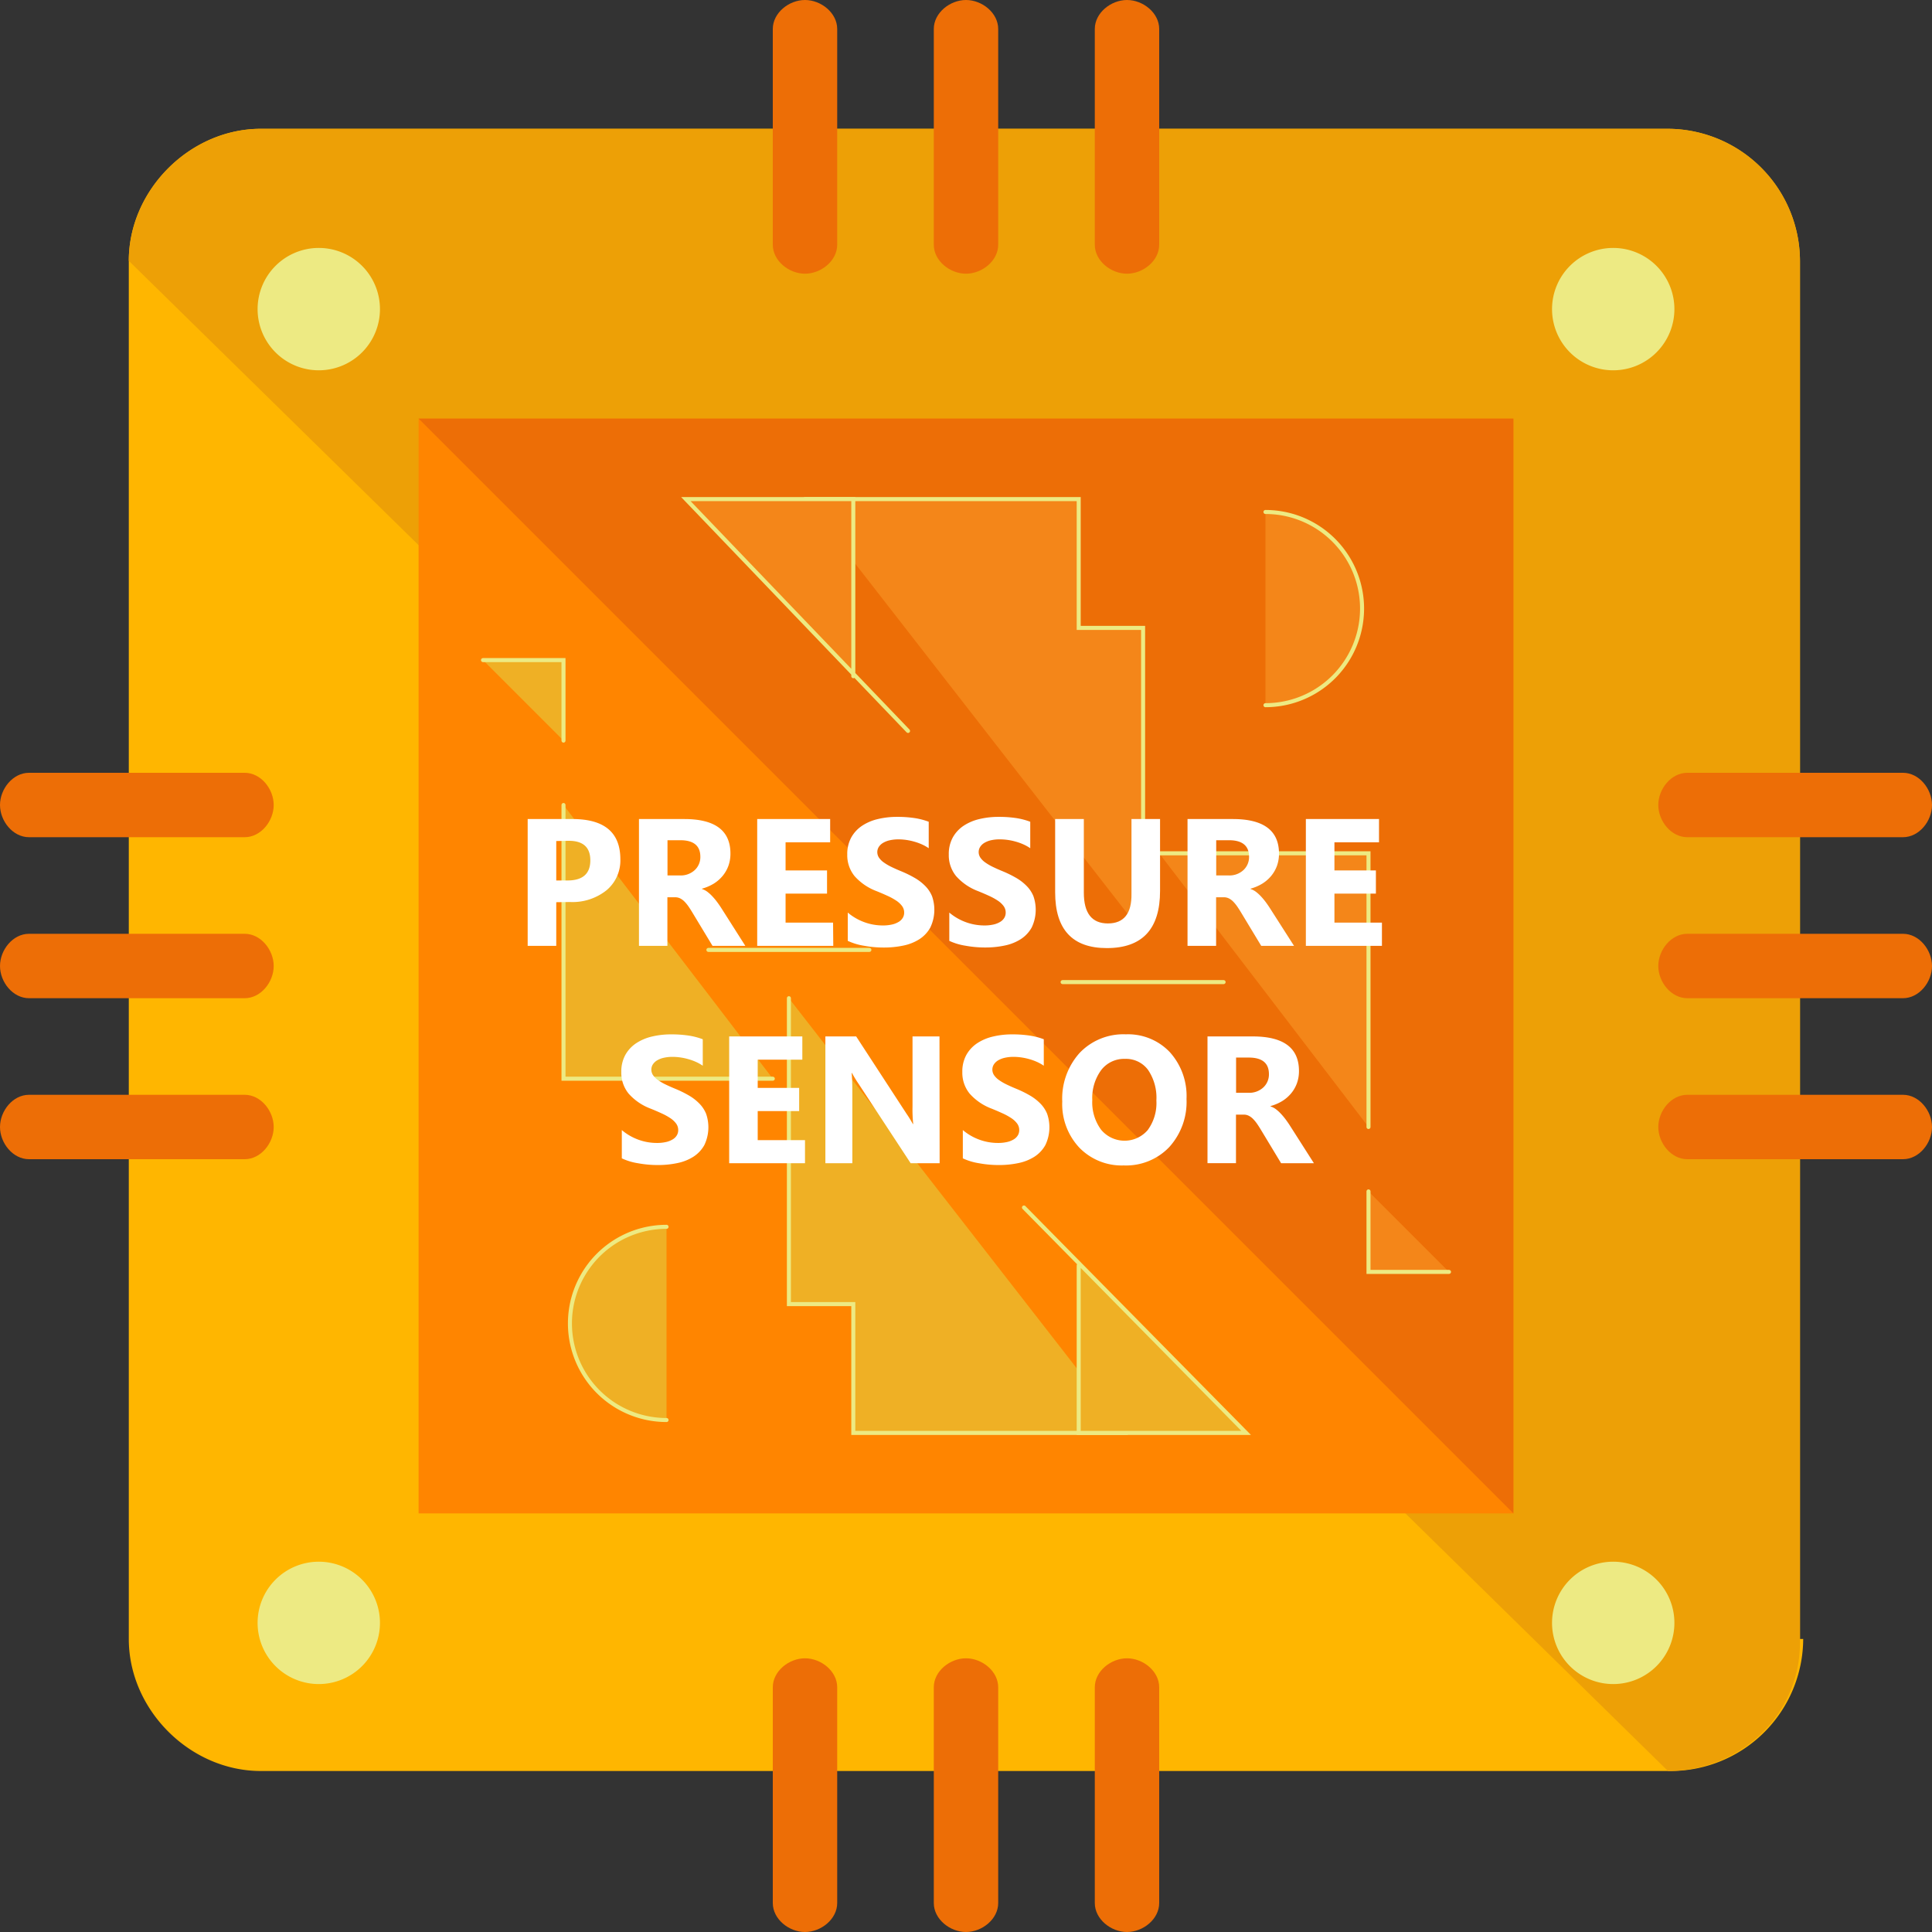 <svg xmlns="http://www.w3.org/2000/svg" viewBox="0 0 384 384"><rect x="0" y="0" width="384" height="384" fill="#333333" stroke="none"/><defs><style>.cls-1{fill:#ffb600;}.cls-2{fill:#eda006;}.cls-3{fill:#ff8500;}.cls-4{fill:#ed6e06;}.cls-5{fill:#edea83;}.cls-6{fill:#efb025;}.cls-7{fill:none;stroke:#edea82;stroke-linecap:round;stroke-miterlimit:10;stroke-width:0.8px;}.cls-8{fill:#f48619;}.cls-9{fill:#fff;}</style></defs><title>cpu3</title><g id="Layer_1" data-name="Layer 1"><path class="cls-1" d="M486.4,373.76A26.36,26.36,0,0,1,460.16,400H179.84c-14.08,0-26.24-12.16-26.24-26.24V99.84c0-14.08,12.16-26.24,26.24-26.24H459.52a26.36,26.36,0,0,1,26.24,26.24V373.76Zm0,0" transform="translate(-128 -48)"/><path class="cls-2" d="M153.6,99.84c0-14.08,12.16-26.24,26.24-26.24H459.52a26.36,26.36,0,0,1,26.24,26.24V374.4c0,14.72-12.16,25.6-26.24,25.6" transform="translate(-128 -48)"/><rect class="cls-3" x="83.2" y="83.2" width="217.6" height="217.6"/><polyline class="cls-4" points="83.2 83.2 300.8 83.2 300.8 300.8"/><path class="cls-4" d="M294.4,96.64c0,3.2-3.2,5.76-6.4,5.76s-6.4-2.56-6.4-5.76V53.76c0-3.2,3.2-5.76,6.4-5.76s6.4,2.56,6.4,5.76Zm0,0" transform="translate(-128 -48)"/><path class="cls-4" d="M326.4,96.64c0,3.2-3.2,5.76-6.4,5.76s-6.4-2.56-6.4-5.76V53.76c0-3.2,3.2-5.76,6.4-5.76s6.4,2.56,6.4,5.76Zm0,0" transform="translate(-128 -48)"/><path class="cls-4" d="M358.4,96.64c0,3.2-3.2,5.76-6.4,5.76s-6.4-2.56-6.4-5.76V53.76c0-3.2,3.2-5.76,6.4-5.76s6.4,2.56,6.4,5.76Zm0,0" transform="translate(-128 -48)"/><path class="cls-4" d="M326.4,426.24c0,3.2-3.2,5.76-6.4,5.76s-6.4-2.56-6.4-5.76V383.36c0-3.2,3.2-5.76,6.4-5.76s6.4,2.56,6.4,5.76Zm0,0" transform="translate(-128 -48)"/><path class="cls-4" d="M294.4,426.24c0,3.2-3.2,5.76-6.4,5.76s-6.4-2.56-6.4-5.76V383.36c0-3.2,3.2-5.76,6.4-5.76s6.4,2.56,6.4,5.76Zm0,0" transform="translate(-128 -48)"/><path class="cls-4" d="M358.4,426.24c0,3.2-3.2,5.76-6.4,5.76s-6.4-2.56-6.4-5.76V383.36c0-3.2,3.2-5.76,6.4-5.76s6.4,2.56,6.4,5.76Zm0,0" transform="translate(-128 -48)"/><path class="cls-4" d="M463.36,214.4c-3.2,0-5.76-3.2-5.76-6.4s2.56-6.4,5.76-6.4h42.88c3.2,0,5.76,3.2,5.76,6.4s-2.56,6.4-5.76,6.4Zm0,0" transform="translate(-128 -48)"/><path class="cls-4" d="M463.36,246.4c-3.2,0-5.76-3.2-5.76-6.4s2.56-6.4,5.76-6.4h42.88c3.2,0,5.76,3.2,5.76,6.4s-2.56,6.4-5.76,6.4Zm0,0" transform="translate(-128 -48)"/><path class="cls-4" d="M463.36,278.4c-3.2,0-5.76-3.2-5.76-6.4s2.56-6.4,5.76-6.4h42.88c3.2,0,5.76,3.2,5.76,6.4s-2.56,6.4-5.76,6.4Zm0,0" transform="translate(-128 -48)"/><path class="cls-4" d="M133.76,214.4c-3.2,0-5.76-3.2-5.76-6.4s2.56-6.4,5.76-6.4h42.88c3.2,0,5.76,3.2,5.76,6.4s-2.56,6.4-5.76,6.4Zm0,0" transform="translate(-128 -48)"/><path class="cls-4" d="M133.76,246.4c-3.2,0-5.76-3.2-5.76-6.4s2.56-6.4,5.76-6.4h42.88c3.2,0,5.76,3.2,5.76,6.4s-2.56,6.4-5.76,6.4Zm0,0" transform="translate(-128 -48)"/><path class="cls-4" d="M133.76,278.4c-3.2,0-5.76-3.2-5.76-6.4s2.56-6.4,5.76-6.4h42.88c3.2,0,5.76,3.2,5.76,6.4s-2.56,6.4-5.76,6.4Zm0,0" transform="translate(-128 -48)"/><path class="cls-5" d="M203.52,109.44a12.16,12.16,0,1,1-12.16-12.16,12.16,12.16,0,0,1,12.16,12.16Zm0,0" transform="translate(-128 -48)"/><path class="cls-5" d="M460.8,109.44a12.16,12.16,0,1,1-12.16-12.16,12.16,12.16,0,0,1,12.16,12.16Zm0,0" transform="translate(-128 -48)"/><path class="cls-5" d="M203.52,370.56a12.16,12.16,0,1,1-12.16-12.16,12.16,12.16,0,0,1,12.16,12.16Zm0,0" transform="translate(-128 -48)"/><path class="cls-5" d="M460.8,370.56a12.16,12.16,0,1,1-12.16-12.16,12.16,12.16,0,0,1,12.16,12.16Zm0,0" transform="translate(-128 -48)"/><polyline class="cls-6" points="112 160 112 214.4 153.6 214.4"/><polyline class="cls-7" points="112 160 112 214.4 153.6 214.4"/><polyline class="cls-6" points="156.8 198.4 156.8 259.2 169.6 259.2 169.6 284.8 224 284.8"/><path class="cls-7" d="M284.8,246.4v60.8h12.8v25.6H352m-83.2-96h32" transform="translate(-128 -48)"/><polyline class="cls-6" points="203.52 240 247.68 284.8 214.4 284.8 214.4 251.52"/><polyline class="cls-7" points="203.52 240 247.68 284.8 214.4 284.8 214.4 251.52"/><path class="cls-6" d="M260.48,330.24a19.2,19.2,0,0,1,0-38.4" transform="translate(-128 -48)"/><path class="cls-7" d="M260.48,330.24a19.2,19.2,0,0,1,0-38.4" transform="translate(-128 -48)"/><polyline class="cls-6" points="96 131.2 112 131.2 112 147.2"/><polyline class="cls-7" points="96 131.2 112 131.2 112 147.2"/><polyline class="cls-8" points="272 224 272 169.6 230.4 169.6"/><polyline class="cls-7" points="272 224 272 169.6 230.4 169.6"/><polyline class="cls-8" points="227.2 185.6 227.2 124.8 214.4 124.8 214.4 99.2 160 99.2"/><path class="cls-7" d="M355.2,233.6V172.8H342.4V147.2H288m83.2,96h-32" transform="translate(-128 -48)"/><polyline class="cls-8" points="180.48 145.28 136.32 99.2 169.6 99.2 169.6 134.4"/><polyline class="cls-7" points="180.48 145.28 136.32 99.2 169.6 99.2 169.6 134.4"/><path class="cls-8" d="M379.52,149.76a19.2,19.2,0,0,1,0,38.4" transform="translate(-128 -48)"/><path class="cls-7" d="M379.52,149.76a19.2,19.2,0,0,1,0,38.4" transform="translate(-128 -48)"/><polyline class="cls-8" points="288 252.8 272 252.8 272 236.8"/><polyline class="cls-7" points="288 252.8 272 252.8 272 236.8"/></g><g id="Layer_2" data-name="Layer 2"><path class="cls-9" d="M238.56,227.32V236h-5.68V210.79h8.89q9.53,0,9.53,8a7.71,7.71,0,0,1-2.73,6.14,10.83,10.83,0,0,1-7.3,2.35Zm0-12.16V223h2.23q4.54,0,4.54-4t-4.54-3.88Z" transform="translate(-128 -48)"/><path class="cls-9" d="M276.14,236h-6.52l-3.92-6.49q-.44-.74-.84-1.32a7.32,7.32,0,0,0-.82-1,3.25,3.25,0,0,0-.86-.63,2.19,2.19,0,0,0-1-.22h-1.53V236H255V210.79h9q9.18,0,9.18,6.86a7.1,7.1,0,0,1-.4,2.43,6.76,6.76,0,0,1-1.14,2,7.24,7.24,0,0,1-1.78,1.55,9.2,9.2,0,0,1-2.33,1v.07a3.61,3.61,0,0,1,1.09.57,7.8,7.8,0,0,1,1,.92,12.88,12.88,0,0,1,.94,1.13q.45.61.82,1.19Zm-15.47-21v7h2.46a4.08,4.08,0,0,0,2.94-1.05,3.52,3.52,0,0,0,1.13-2.65q0-3.3-4-3.3Z" transform="translate(-128 -48)"/><path class="cls-9" d="M293.62,236H278.5V210.79H293v4.62h-8.86V221h8.24v4.61h-8.24v5.77h9.44Z" transform="translate(-128 -48)"/><path class="cls-9" d="M296.5,235v-5.62a10.81,10.81,0,0,0,3.32,1.92,10.68,10.68,0,0,0,3.62.64,8,8,0,0,0,1.87-.19,4.39,4.39,0,0,0,1.34-.54,2.34,2.34,0,0,0,.8-.81,2,2,0,0,0,.26-1,2.18,2.18,0,0,0-.42-1.32,4.54,4.54,0,0,0-1.15-1.07,12,12,0,0,0-1.73-.95q-1-.46-2.16-.93a11,11,0,0,1-4.4-3,6.56,6.56,0,0,1-1.45-4.29,6.83,6.83,0,0,1,.79-3.38,6.72,6.72,0,0,1,2.15-2.33,9.66,9.66,0,0,1,3.16-1.34,16.21,16.21,0,0,1,3.8-.43,22.84,22.84,0,0,1,3.49.24,13.72,13.72,0,0,1,2.8.73v5.26a8.48,8.48,0,0,0-1.38-.77,10.93,10.93,0,0,0-1.54-.55,11.73,11.73,0,0,0-1.57-.33,11.13,11.13,0,0,0-1.49-.11,7.75,7.75,0,0,0-1.76.18,4.51,4.51,0,0,0-1.34.52,2.58,2.58,0,0,0-.84.8,1.9,1.9,0,0,0-.3,1,2,2,0,0,0,.33,1.13,3.83,3.83,0,0,0,.95.95,10.07,10.07,0,0,0,1.49.88q.88.43,2,.89a22.13,22.13,0,0,1,2.72,1.34,9.65,9.65,0,0,1,2.07,1.61,6.27,6.27,0,0,1,1.32,2,8.18,8.18,0,0,1-.34,6.22,6.49,6.49,0,0,1-2.17,2.32,9.41,9.41,0,0,1-3.19,1.27,18.44,18.44,0,0,1-3.84.39,21.36,21.36,0,0,1-3.95-.35A11.91,11.91,0,0,1,296.5,235Z" transform="translate(-128 -48)"/><path class="cls-9" d="M316.68,235v-5.62a10.81,10.81,0,0,0,3.32,1.92,10.68,10.68,0,0,0,3.62.64,8,8,0,0,0,1.87-.19,4.39,4.39,0,0,0,1.34-.54,2.34,2.34,0,0,0,.8-.81,2,2,0,0,0,.26-1,2.18,2.18,0,0,0-.42-1.32,4.54,4.54,0,0,0-1.15-1.07,12,12,0,0,0-1.73-.95q-1-.46-2.16-.93a11,11,0,0,1-4.4-3,6.56,6.56,0,0,1-1.45-4.29,6.83,6.83,0,0,1,.79-3.38,6.72,6.72,0,0,1,2.15-2.33,9.66,9.66,0,0,1,3.16-1.34,16.21,16.21,0,0,1,3.8-.43,22.84,22.84,0,0,1,3.49.24,13.72,13.72,0,0,1,2.8.73v5.26a8.48,8.48,0,0,0-1.38-.77,10.93,10.93,0,0,0-1.54-.55,11.73,11.73,0,0,0-1.57-.33,11.13,11.13,0,0,0-1.49-.11A7.75,7.75,0,0,0,325,215a4.51,4.51,0,0,0-1.34.52,2.58,2.58,0,0,0-.84.8,1.9,1.9,0,0,0-.3,1,2,2,0,0,0,.33,1.13,3.83,3.83,0,0,0,.95.95,10.07,10.07,0,0,0,1.49.88q.88.43,2,.89a22.13,22.13,0,0,1,2.72,1.34,9.65,9.65,0,0,1,2.07,1.61,6.27,6.27,0,0,1,1.32,2,8.18,8.18,0,0,1-.34,6.22,6.49,6.49,0,0,1-2.17,2.32,9.41,9.41,0,0,1-3.19,1.27,18.44,18.44,0,0,1-3.84.39,21.36,21.36,0,0,1-3.95-.35A11.91,11.91,0,0,1,316.68,235Z" transform="translate(-128 -48)"/><path class="cls-9" d="M358.57,225.08q0,11.36-10.58,11.36-10.27,0-10.27-11.09V210.79h5.7v14.63q0,6.12,4.78,6.12t4.69-5.91V210.79h5.68Z" transform="translate(-128 -48)"/><path class="cls-9" d="M385.2,236h-6.52l-3.92-6.49q-.44-.74-.84-1.32a7.32,7.32,0,0,0-.82-1,3.25,3.25,0,0,0-.86-.63,2.19,2.19,0,0,0-1-.22h-1.53V236h-5.68V210.79h9q9.18,0,9.18,6.86a7.1,7.1,0,0,1-.4,2.43,6.76,6.76,0,0,1-1.14,2,7.24,7.24,0,0,1-1.78,1.55,9.2,9.2,0,0,1-2.33,1v.07a3.61,3.61,0,0,1,1.09.57,7.8,7.8,0,0,1,1,.92,12.88,12.88,0,0,1,.94,1.13q.45.61.82,1.19Zm-15.47-21v7h2.46a4.08,4.08,0,0,0,2.94-1.05,3.52,3.52,0,0,0,1.13-2.65q0-3.3-4-3.3Z" transform="translate(-128 -48)"/><path class="cls-9" d="M402.67,236H387.55V210.79h14.54v4.62h-8.86V221h8.24v4.61h-8.24v5.77h9.44Z" transform="translate(-128 -48)"/><path class="cls-9" d="M251.59,278.23v-5.62a10.81,10.81,0,0,0,3.32,1.92,10.68,10.68,0,0,0,3.62.64,8,8,0,0,0,1.87-.19,4.39,4.39,0,0,0,1.34-.54,2.34,2.34,0,0,0,.8-.81,2,2,0,0,0,.26-1,2.18,2.18,0,0,0-.42-1.32,4.54,4.54,0,0,0-1.15-1.07,12,12,0,0,0-1.73-.95q-1-.46-2.16-.93a11,11,0,0,1-4.4-3,6.56,6.56,0,0,1-1.45-4.29,6.83,6.83,0,0,1,.79-3.38,6.72,6.72,0,0,1,2.15-2.33,9.66,9.66,0,0,1,3.16-1.34,16.21,16.21,0,0,1,3.8-.43,22.84,22.84,0,0,1,3.49.24,13.72,13.72,0,0,1,2.8.73v5.26a8.48,8.48,0,0,0-1.38-.77,10.93,10.93,0,0,0-1.54-.55,11.73,11.73,0,0,0-1.57-.33,11.13,11.13,0,0,0-1.49-.11,7.75,7.75,0,0,0-1.76.18,4.51,4.51,0,0,0-1.34.52,2.58,2.58,0,0,0-.84.8,1.9,1.9,0,0,0-.3,1,2,2,0,0,0,.33,1.13,3.83,3.83,0,0,0,.95.95,10.07,10.07,0,0,0,1.49.88q.88.43,2,.89a22.13,22.13,0,0,1,2.72,1.34,9.65,9.65,0,0,1,2.07,1.61,6.27,6.27,0,0,1,1.32,2,8.18,8.18,0,0,1-.34,6.22,6.49,6.49,0,0,1-2.17,2.32,9.41,9.41,0,0,1-3.19,1.27,18.44,18.44,0,0,1-3.84.39,21.36,21.36,0,0,1-3.95-.35A11.91,11.91,0,0,1,251.59,278.23Z" transform="translate(-128 -48)"/><path class="cls-9" d="M288,279.2H272.93V254h14.54v4.62H278.6v5.61h8.24v4.61H278.6v5.77H288Z" transform="translate(-128 -48)"/><path class="cls-9" d="M314.76,279.2H309l-10.39-15.84a22.9,22.9,0,0,1-1.27-2.09h-.07q.14,1.34.14,4.08V279.2h-5.36V254h6.12l10,15.35q.69,1,1.27,2.06h.07a27,27,0,0,1-.14-3.46V254h5.36Z" transform="translate(-128 -48)"/><path class="cls-9" d="M319.37,278.23v-5.62a10.81,10.81,0,0,0,3.32,1.92,10.68,10.68,0,0,0,3.62.64,8,8,0,0,0,1.87-.19,4.39,4.39,0,0,0,1.34-.54,2.34,2.34,0,0,0,.8-.81,2,2,0,0,0,.26-1,2.18,2.18,0,0,0-.42-1.32,4.54,4.54,0,0,0-1.15-1.07,12,12,0,0,0-1.73-.95q-1-.46-2.16-.93a11,11,0,0,1-4.4-3,6.56,6.56,0,0,1-1.45-4.29,6.83,6.83,0,0,1,.79-3.38,6.72,6.72,0,0,1,2.15-2.33,9.66,9.66,0,0,1,3.16-1.34,16.21,16.21,0,0,1,3.8-.43,22.84,22.84,0,0,1,3.49.24,13.72,13.72,0,0,1,2.8.73v5.26a8.48,8.48,0,0,0-1.38-.77,10.93,10.93,0,0,0-1.54-.55,11.73,11.73,0,0,0-1.57-.33,11.13,11.13,0,0,0-1.49-.11,7.75,7.75,0,0,0-1.76.18,4.51,4.51,0,0,0-1.34.52,2.58,2.58,0,0,0-.84.8,1.9,1.9,0,0,0-.3,1,2,2,0,0,0,.33,1.13,3.83,3.83,0,0,0,.95.95,10.07,10.07,0,0,0,1.49.88q.88.43,2,.89a22.13,22.13,0,0,1,2.72,1.34,9.65,9.65,0,0,1,2.07,1.61,6.27,6.27,0,0,1,1.32,2,8.18,8.18,0,0,1-.34,6.22,6.49,6.49,0,0,1-2.17,2.32,9.41,9.41,0,0,1-3.19,1.27,18.44,18.44,0,0,1-3.84.39,21.36,21.36,0,0,1-3.95-.35A11.91,11.91,0,0,1,319.37,278.23Z" transform="translate(-128 -48)"/><path class="cls-9" d="M351.36,279.64a11.73,11.73,0,0,1-8.82-3.52,12.65,12.65,0,0,1-3.41-9.18,13.56,13.56,0,0,1,3.46-9.67,12,12,0,0,1,9.18-3.69,11.44,11.44,0,0,1,8.73,3.53,13,13,0,0,1,3.33,9.32,13.34,13.34,0,0,1-3.45,9.58A11.86,11.86,0,0,1,351.36,279.64Zm.25-21.18a5.72,5.72,0,0,0-4.75,2.24,9.34,9.34,0,0,0-1.76,5.93,9.17,9.17,0,0,0,1.76,5.92,6.07,6.07,0,0,0,9.26.06,9.07,9.07,0,0,0,1.72-5.88,9.83,9.83,0,0,0-1.67-6.1A5.44,5.44,0,0,0,351.61,258.46Z" transform="translate(-128 -48)"/><path class="cls-9" d="M389.15,279.2h-6.52l-3.92-6.49q-.44-.74-.84-1.32a7.32,7.32,0,0,0-.82-1,3.25,3.25,0,0,0-.86-.63,2.19,2.19,0,0,0-1-.22h-1.53v9.65H368V254h9q9.18,0,9.18,6.86a7.1,7.1,0,0,1-.4,2.43,6.76,6.76,0,0,1-1.14,2,7.24,7.24,0,0,1-1.78,1.55,9.2,9.2,0,0,1-2.33,1v.07a3.61,3.61,0,0,1,1.09.57,7.8,7.8,0,0,1,1,.92,12.88,12.88,0,0,1,.94,1.13q.45.61.82,1.19Zm-15.47-21v7h2.46a4.08,4.08,0,0,0,2.94-1.05,3.52,3.52,0,0,0,1.13-2.65q0-3.3-4-3.3Z" transform="translate(-128 -48)"/></g></svg>